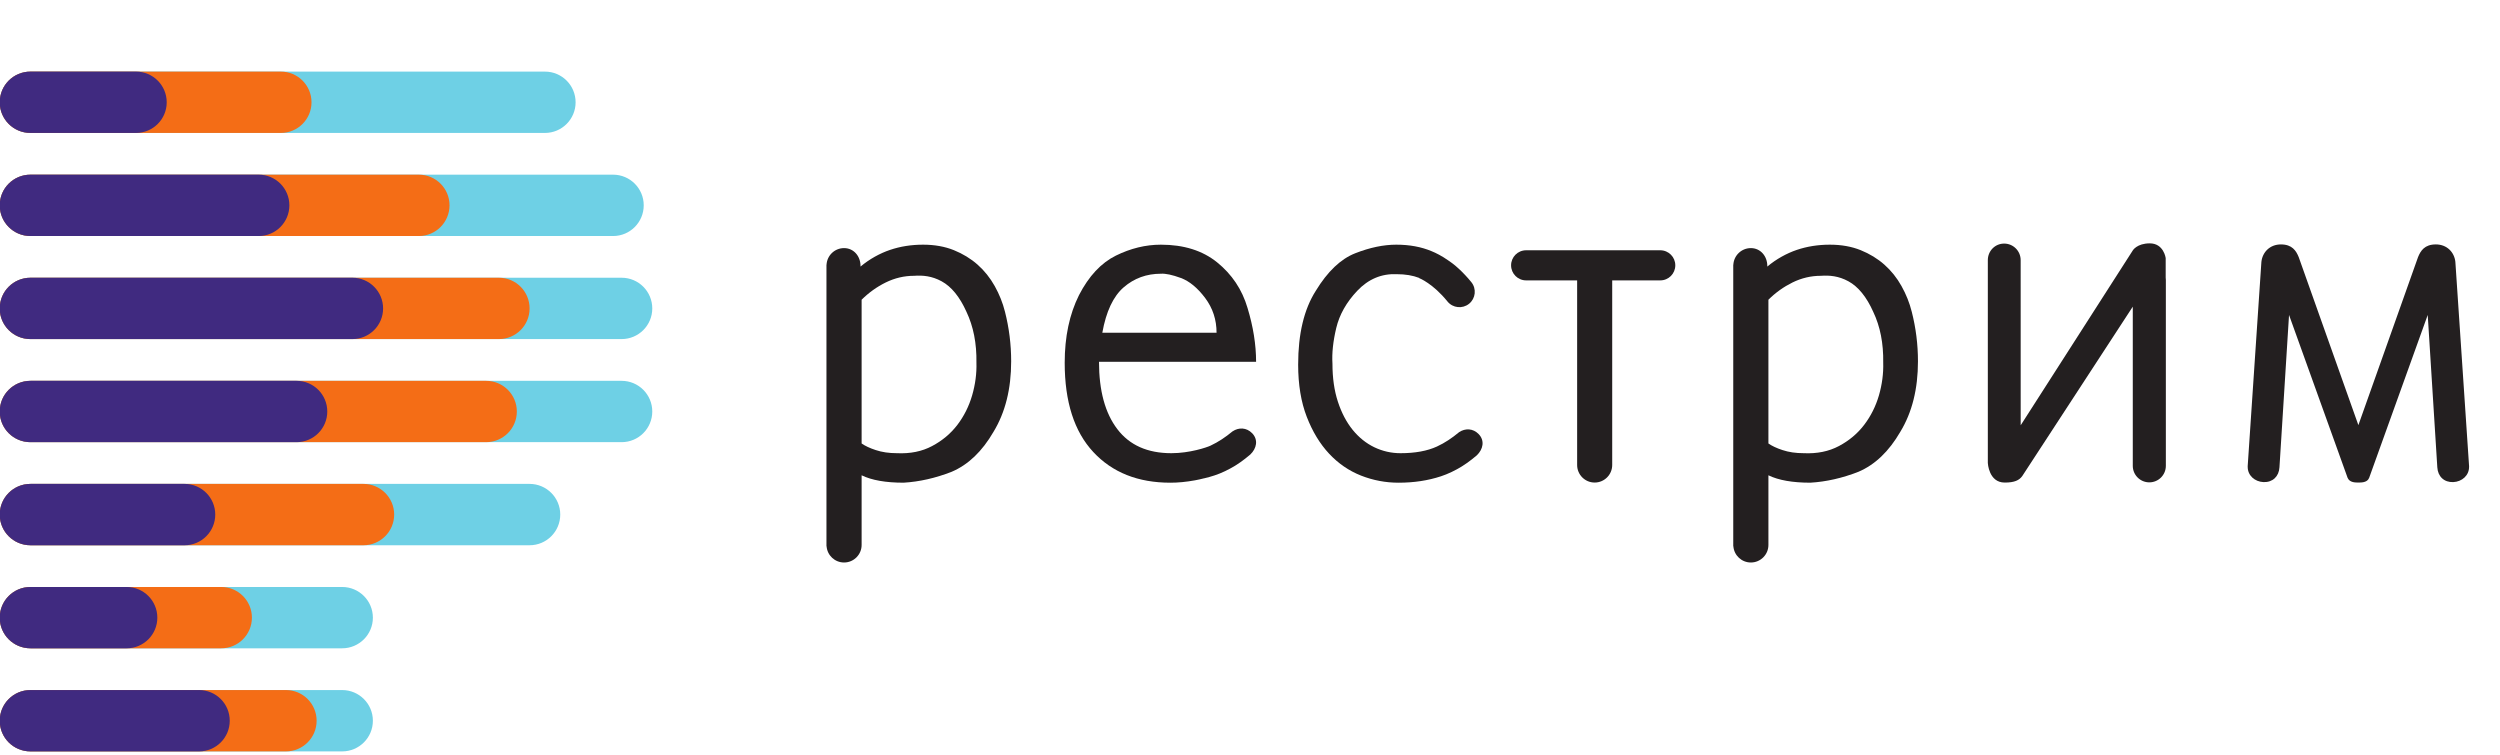 <?xml version="1.0" encoding="UTF-8" standalone="no"?>
<!-- Created with Inkscape (http://www.inkscape.org/) -->

<svg
   xmlns:dc="http://purl.org/dc/elements/1.1/"
   xmlns:cc="http://creativecommons.org/ns#"
   xmlns:rdf="http://www.w3.org/1999/02/22-rdf-syntax-ns#"
   xmlns:svg="http://www.w3.org/2000/svg"
   xmlns="http://www.w3.org/2000/svg"
   version="1.1"
   width="288"
   height="87"
   id="svg3004"
   xml:space="preserve"><defs
     id="defs3008"><clipPath
       id="clipPath3020"><path
         d="m 0,0 5855.78,0 0,2735 L 0,2735 0,0 z"
         id="path3022" /></clipPath></defs><g
     transform="matrix(1.25,0,0,-1.25,0,86.999)"
     id="g3012"><g
       transform="scale(0.1,0.1)"
       id="g3014"><g
         id="g3016"><g
           clip-path="url(#clipPath3020)"
           id="g3018"><path
             d="m 565.013,478.468 -536.973,0 c -15.625,0 -28.281,12.67 -28.281,28.3 0,15.59 12.656,28.25 28.281,28.25 l 536.973,0 c 15.598,0 28.242,-12.66 28.242,-28.25 0,-15.63 -12.644,-28.3 -28.242,-28.3"
             id="path3080"
             style="fill:#6ed0e5;fill-opacity:1;fill-rule:nonzero;stroke:none" /><path
             d="m 502.22,573.478 -474.18,0 c -15.625,0 -28.281,12.66 -28.281,28.23 0,15.62 12.656,28.29 28.281,28.29 l 474.18,0 c 15.605,0 28.254,-12.67 28.254,-28.29 0,-15.57 -12.649,-28.23 -28.254,-28.23"
             id="path3082"
             style="fill:#6ed0e5;fill-opacity:1;fill-rule:nonzero;stroke:none" /><path
             d="m 572.884,383.498 -544.844,0 c -15.625,0 -28.281,12.64 -28.281,28.23 0,15.63 12.656,28.3 28.281,28.3 l 544.844,0 c 15.605,0 28.254,-12.67 28.254,-28.3 0,-15.59 -12.649,-28.23 -28.254,-28.23"
             id="path3084"
             style="fill:#6ed0e5;fill-opacity:1;fill-rule:nonzero;stroke:none" /><path
             d="m 572.884,288.498 -544.844,0 c -15.625,0 -28.281,12.64 -28.281,28.26 0,15.61 12.656,28.26 28.281,28.26 l 544.844,0 c 15.605,0 28.254,-12.65 28.254,-28.26 0,-15.62 -12.649,-28.26 -28.254,-28.26"
             id="path3086"
             style="fill:#6ed0e5;fill-opacity:1;fill-rule:nonzero;stroke:none" /><path
             d="m 488.071,193.488 -460.031,0 c -15.625,0 -28.281,12.66 -28.281,28.28 0,15.6 12.656,28.26 28.281,28.26 l 460.031,0 c 15.606,0 28.258,-12.66 28.258,-28.26 0,-15.62 -12.652,-28.28 -28.258,-28.28"
             id="path3088"
             style="fill:#6ed0e5;fill-opacity:1;fill-rule:nonzero;stroke:none" /><path
             d="m 315.364,98.518 -287.324,0 c -15.625,0 -28.281,12.65 -28.281,28.23 0,15.62 12.656,28.28 28.281,28.28 l 287.324,0 c 15.586,0 28.282,-12.66 28.282,-28.28 0,-15.58 -12.696,-28.23 -28.282,-28.23"
             id="path3090"
             style="fill:#6ed0e5;fill-opacity:1;fill-rule:nonzero;stroke:none" /><path
             d="m 315.364,3.508 -287.324,0 c -15.625,0 -28.281,12.65 -28.281,28.26 0,15.62 12.656,28.27 28.281,28.27 l 287.324,0 c 15.586,0 28.282,-12.65 28.282,-28.27 0,-15.61 -12.696,-28.26 -28.282,-28.26"
             id="path3092"
             style="fill:#6ed0e5;fill-opacity:1;fill-rule:nonzero;stroke:none" /><path
             d="m 386.021,478.468 -357.981,0 c -15.625,0 -28.281,12.67 -28.281,28.3 0,15.59 12.656,28.25 28.281,28.25 l 357.981,0 c 15.593,0 28.269,-12.66 28.269,-28.25 0,-15.63 -12.676,-28.3 -28.269,-28.3"
             id="path3094"
             style="fill:#f46d16;fill-opacity:1;fill-rule:nonzero;stroke:none" /><path
             d="m 258.841,573.478 -230.801,0 c -15.625,0 -28.281,12.66 -28.281,28.23 0,15.62 12.656,28.29 28.281,28.29 l 230.801,0 c 15.598,0 28.254,-12.67 28.254,-28.29 0,-15.57 -12.656,-28.23 -28.254,-28.23"
             id="path3096"
             style="fill:#f46d16;fill-opacity:1;fill-rule:nonzero;stroke:none" /><path
             d="m 459.818,383.498 -431.778,0 c -15.605,0 -28.281,12.64 -28.281,28.23 0,15.63 12.676,28.3 28.281,28.3 l 431.778,0 c 15.617,0 28.253,-12.67 28.253,-28.3 0,-15.59 -12.636,-28.23 -28.253,-28.23"
             id="path3098"
             style="fill:#f46d16;fill-opacity:1;fill-rule:nonzero;stroke:none" /><path
             d="m 448.029,288.498 -419.989,0 c -15.605,0 -28.281,12.64 -28.281,28.26 0,15.61 12.676,28.26 28.281,28.26 l 419.989,0 c 15.625,0 28.285,-12.65 28.285,-28.26 0,-15.62 -12.66,-28.26 -28.285,-28.26"
             id="path3100"
             style="fill:#f46d16;fill-opacity:1;fill-rule:nonzero;stroke:none" /><path
             d="m 334.986,193.488 -306.946,0 c -15.625,0 -28.281,12.66 -28.281,28.28 0,15.6 12.656,28.26 28.281,28.26 l 306.946,0 c 15.593,0 28.281,-12.66 28.281,-28.26 0,-15.62 -12.688,-28.28 -28.281,-28.28"
             id="path3102"
             style="fill:#f46d16;fill-opacity:1;fill-rule:nonzero;stroke:none" /><path
             d="m 203.892,98.518 -175.852,0 c -15.625,0 -28.281,12.65 -28.281,28.23 0,15.62 12.656,28.28 28.281,28.28 l 175.852,0 c 15.613,0 28.262,-12.66 28.262,-28.28 0,-15.58 -12.649,-28.23 -28.262,-28.23"
             id="path3104"
             style="fill:#f46d16;fill-opacity:1;fill-rule:nonzero;stroke:none" /><path
             d="m 263.536,3.508 -235.496,0 c -15.625,0 -28.281,12.65 -28.281,28.26 0,15.62 12.656,28.27 28.281,28.27 l 235.496,0 c 15.618,0 28.262,-12.65 28.262,-28.27 0,-15.61 -12.644,-28.26 -28.262,-28.26"
             id="path3106"
             style="fill:#f46d16;fill-opacity:1;fill-rule:nonzero;stroke:none" /><path
             d="m 238.419,478.468 -210.379,0 c -15.625,0 -28.281,12.67 -28.281,28.3 0,15.59 12.656,28.25 28.281,28.25 l 210.379,0 c 15.617,0 28.266,-12.66 28.266,-28.25 0,-15.63 -12.649,-28.3 -28.266,-28.3"
             id="path3108"
             style="fill:#402a80;fill-opacity:1;fill-rule:nonzero;stroke:none" /><path
             d="m 125.364,573.478 -97.324,0 c -15.625,0 -28.281,12.66 -28.281,28.23 0,15.62 12.656,28.29 28.281,28.29 l 97.324,0 c 15.625,0 28.282,-12.67 28.282,-28.29 0,-15.57 -12.657,-28.23 -28.282,-28.23"
             id="path3110"
             style="fill:#402a80;fill-opacity:1;fill-rule:nonzero;stroke:none" /><path
             d="m 324.786,383.498 -296.746,0 c -15.605,0 -28.281,12.64 -28.281,28.23 0,15.63 12.676,28.3 28.281,28.3 l 296.746,0 c 15.61,0 28.274,-12.67 28.274,-28.3 0,-15.59 -12.664,-28.23 -28.274,-28.23"
             id="path3112"
             style="fill:#402a80;fill-opacity:1;fill-rule:nonzero;stroke:none" /><path
             d="m 273.353,288.498 -245.313,0 c -15.605,0 -28.281,12.64 -28.281,28.26 0,15.61 12.676,28.26 28.281,28.26 l 245.313,0 c 15.617,0 28.269,-12.65 28.269,-28.26 0,-15.62 -12.652,-28.26 -28.269,-28.26"
             id="path3114"
             style="fill:#402a80;fill-opacity:1;fill-rule:nonzero;stroke:none" /><path
             d="m 170.13,193.488 -142.09,0 c -15.605,0 -28.281,12.66 -28.281,28.28 0,15.6 12.676,28.26 28.281,28.26 l 142.09,0 c 15.598,0 28.25,-12.66 28.25,-28.26 0,-15.62 -12.652,-28.28 -28.25,-28.28"
             id="path3116"
             style="fill:#402a80;fill-opacity:1;fill-rule:nonzero;stroke:none" /><path
             d="m 116.751,98.518 -88.711,0 c -15.625,0 -28.281,12.65 -28.281,28.23 0,15.62 12.656,28.28 28.281,28.28 l 88.711,0 c 15.598,0 28.25,-12.66 28.25,-28.28 0,-15.58 -12.652,-28.23 -28.25,-28.23"
             id="path3118"
             style="fill:#402a80;fill-opacity:1;fill-rule:nonzero;stroke:none" /><path
             d="m 183.47,3.508 -155.43,0 c -15.625,0 -28.281,12.65 -28.281,28.26 0,15.62 12.656,28.27 28.281,28.27 l 155.43,0 c 15.625,0 28.262,-12.65 28.262,-28.27 0,-15.61 -12.637,-28.26 -28.262,-28.26"
             id="path3120"
             style="fill:#402a80;fill-opacity:1;fill-rule:nonzero;stroke:none" /><path
             d="m 1995.899,440.248 0,17.94 c 0,0 -1.8,13.53 -14.66,13.53 -11.79,0 -15.63,-6.47 -15.63,-6.47 l -103.34,-161.19 -0.02,152.21 c 0,8.4 -6.81,15.24 -15.21,15.24 -8.44,0 -15.05,-6.84 -15.05,-15.24 l 0,-186.94 c 0,0 0.8,-18.07 15.55,-18.07 9.13,0 13.31,2.13 16.13,5.92 l 101.91,156.19 0,-146.68 c 0,-8.43 6.84,-15.24 15.24,-15.24 8.41,0 15.24,6.81 15.24,15.24 l 0,171.35 c 0,0.74 -0.06,1.48 -0.16,2.21"
             id="path3122"
             style="fill:#231f20;fill-opacity:1;fill-rule:nonzero;stroke:none" /><path
             d="m 1530.119,465.338 -123.66,0 c -7.65,0 -13.84,-6.22 -13.84,-13.87 0,-7.66 6.19,-13.88 13.84,-13.88 l 47.03,0 0,-170.14 c 0,-8.92 7.23,-16.17 16.15,-16.17 8.94,0 16.17,7.25 16.17,16.17 l 0,170.14 44.31,0 c 7.65,0 13.84,6.22 13.84,13.88 0,7.65 -6.19,13.87 -13.84,13.87"
             id="path3124"
             style="fill:#231f20;fill-opacity:1;fill-rule:nonzero;stroke:none" /><path
             d="m 895.931,331.638 c -2.949,-10.09 -7.481,-19.15 -13.613,-27.21 -6.133,-8.03 -13.899,-14.54 -23.274,-19.51 -9.324,-5 -20.183,-7.16 -32.461,-6.59 -7.293,0 -13.816,0.96 -19.5,2.87 -5.508,1.8 -9.824,3.85 -13.015,6.09 l 0,132.48 c 6.636,6.57 14.031,11.87 22.214,15.9 8.34,4.09 17.032,6.14 26.133,6.14 7.879,0.57 16.348,-0.11 25.41,-5.08 9.082,-4.97 16.668,-14.33 22.852,-28.08 6.394,-13.48 9.504,-29.12 9.199,-46.95 0.305,-9.94 -1.035,-19.97 -3.945,-30.06 z m 30.266,77.01 c -2.043,8.17 -5.2,16.07 -9.446,23.68 -4.25,7.59 -9.519,14.18 -15.793,19.75 -6.289,5.55 -13.594,10.02 -21.929,13.39 -8.332,3.34 -17.778,5.03 -28.293,5.03 -10.84,0 -21.016,-1.6 -30.497,-4.82 -9.21,-3.11 -18.925,-8.41 -27.187,-15.37 l 0,0.59 c 0,8.94 -6.231,16.44 -15.156,16.44 -8.664,0 -15.703,-6.8 -16.164,-15.34 l -0.071,-0.02 0,-259.45 0.11,0 c 0.633,-8.36 7.605,-14.94 16.125,-14.94 8.925,0 16.172,7.25 16.172,16.17 l 0,64.2 c 9.324,-4.55 22.214,-6.82 38.679,-6.82 14.602,0.88 29.407,4.22 44.317,10.06 15.215,6.47 28.066,18.72 38.593,36.9 10.821,17.81 16.231,39.46 16.231,64.92 0,15.48 -1.902,30.71 -5.691,45.63"
             id="path3126"
             style="fill:#231f20;fill-opacity:1;fill-rule:nonzero;stroke:none" /><path
             d="m 2262.869,454.658 c -0.96,8.85 -7.73,16.08 -18.01,16.08 -10.3,0 -14,-5.79 -16.41,-11.74 l -54.95,-154.74 0,0.04 0,-0.01 -0.02,0.01 0,-0.02 -0.02,-0.02 -54.95,154.74 c -2.4,5.95 -6.11,11.74 -16.4,11.74 -10.28,0 -17.03,-7.23 -18,-16.08 l -12.66,-188.68 0.04,0 c -0.16,-8.21 6.57,-13.92 14.55,-14.29 8.39,-0.33 14.25,5.13 14.72,13.69 l 8.82,140.35 53.98,-150.11 c 0.81,-1.82 2.72,-4.32 8.68,-4.32 0.44,0 2.07,0 2.51,0 5.94,0 7.91,2.39 8.67,4.32 l 53.98,150.11 8.83,-140.35 c 0.48,-8.56 6.31,-14.02 14.72,-13.69 7.97,0.37 14.71,6.08 14.55,14.29 l 0.04,0 -12.67,188.68"
             id="path3128"
             style="fill:#231f20;fill-opacity:1;fill-rule:nonzero;stroke:none" /><path
             d="m 1362.739,295.928 c -5.27,5.41 -12.41,5.51 -18.02,1.79 -0.1,-0.08 -0.3,-0.24 -0.3,-0.24 -6.14,-5.07 -12.76,-9.62 -20.13,-13 -8.91,-4.09 -20.12,-6.15 -33.57,-6.15 -8.48,0 -16.53,1.84 -24.13,5.47 -7.61,3.67 -14.22,9 -19.96,16.03 -5.68,7.02 -10.25,15.64 -13.6,25.87 -3.38,10.25 -5.04,21.96 -5.04,35.13 -0.59,9.63 0.57,20.63 3.5,32.9 2.92,12.27 9.36,23.69 19.31,34.22 10.23,10.82 22.38,15.94 36.39,15.36 7.96,0 14.87,-1.16 20.76,-3.45 l -0.03,-0.15 -0.19,0.05 c 0.54,-0.16 12.87,-5.1 26.27,-21.62 4.93,-6.08 13.85,-6.99 19.92,-2.08 6.06,4.92 7,13.83 2.07,19.91 -1.91,2.37 -3.85,4.54 -5.74,6.56 -2.45,2.7 -5.39,5.51 -8.83,8.46 -1.89,1.57 -3.97,3.17 -6.32,4.74 -6.43,4.56 -12,7.25 -15.71,8.75 -9.49,4.01 -20.36,6.02 -32.61,6.02 -11.7,0 -24.31,-2.62 -37.74,-7.89 -13.44,-5.26 -25.58,-16.84 -36.43,-34.66 -10.82,-16.97 -16.23,-39.64 -16.23,-68 0,-18.44 2.65,-34.44 7.91,-48.03 5.25,-13.61 12.15,-24.98 20.62,-34.04 8.48,-9.06 18.27,-15.78 29.4,-20.18 11.13,-4.38 22.64,-6.56 34.67,-6.56 14.04,0 27.05,1.97 39.04,5.92 6.48,2.13 13.13,5.37 19.04,8.99 6.4,3.88 13.61,9.96 13.91,10.27 5.87,5.57 7.6,13.6 1.77,19.61"
             id="path3130"
             style="fill:#231f20;fill-opacity:1;fill-rule:nonzero;stroke:none" /><path
             d="m 1035.629,431.238 c 9.66,8.34 21.07,12.49 34.23,12.49 4.37,0.3 10.53,-1.02 18.43,-3.92 7.9,-2.95 15.35,-9.09 22.39,-18.45 7.01,-9.35 10.51,-20.03 10.51,-32.02 l -105.29,0 c 3.51,19.59 10.09,33.58 19.73,41.9 z m 100.38,-132.74 c -0.12,-0.07 -0.33,-0.23 -0.33,-0.23 -6.12,-5.08 -12.78,-9.58 -20.14,-13.02 -3.48,-1.62 -19.11,-6.92 -36.03,-6.92 -21.94,0 -38.52,7.38 -49.77,22.17 -11.28,14.75 -16.9,35.45 -16.9,62.08 l 144.77,0 c 0,15.78 -2.64,32.31 -7.88,49.58 -4.99,16.96 -14.34,30.99 -28.1,42.12 -13.46,10.82 -30.7,16.22 -51.77,16.22 -14.04,0 -27.86,-3.38 -41.47,-10.08 -13.6,-6.73 -24.94,-18.87 -33.982,-36.42 -8.789,-17.57 -13.183,-38.33 -13.183,-62.3 0,-36 8.769,-63.39 26.345,-82.27 17.53,-18.87 41.23,-28.29 71.08,-28.29 7,0 14.53,0.72 22.57,2.18 2.76,0.5 5.61,1.13 8.52,1.89 l 0,-0.04 c 3.25,0.75 6.43,1.65 9.53,2.67 6.52,2.13 13.14,5.38 19.06,8.98 6.41,3.87 13.62,9.98 13.93,10.28 5.85,5.57 7.57,13.59 1.76,19.61 -5.29,5.42 -12.41,5.52 -18.01,1.79"
             id="path3132"
             style="fill:#231f20;fill-opacity:1;fill-rule:nonzero;stroke:none" /><path
             d="m 1731.639,331.638 c -2.95,-10.09 -7.49,-19.15 -13.63,-27.21 -6.12,-8.03 -13.89,-14.54 -23.24,-19.51 -9.37,-5 -20.21,-7.16 -32.48,-6.59 -7.32,0 -13.82,0.96 -19.52,2.87 -5.51,1.8 -9.83,3.85 -13,6.09 l 0,132.48 c 6.61,6.57 14.03,11.87 22.21,15.9 8.34,4.09 17.04,6.14 26.12,6.14 7.87,0.57 16.37,-0.11 25.43,-5.08 9.06,-4.97 16.67,-14.33 22.82,-28.08 6.44,-13.48 9.52,-29.12 9.22,-46.95 0.3,-9.94 -1.03,-19.97 -3.93,-30.06 z m 30.24,77.01 c -2.03,8.17 -5.19,16.07 -9.44,23.68 -4.23,7.59 -9.51,14.18 -15.79,19.75 -6.27,5.55 -13.58,10.02 -21.92,13.39 -8.33,3.34 -17.78,5.03 -28.3,5.03 -10.84,0 -20.99,-1.6 -30.52,-4.82 -9.17,-3.11 -18.91,-8.41 -27.16,-15.37 l 0,0.59 c 0,8.94 -6.24,16.44 -15.16,16.44 -8.63,0 -15.71,-6.8 -16.15,-15.34 l -0.08,-0.02 0,-259.45 0.11,0 c 0.64,-8.36 7.59,-14.94 16.12,-14.94 8.92,0 16.18,7.25 16.18,16.17 l 0,64.2 c 9.33,-4.55 22.21,-6.82 38.67,-6.82 14.63,0.88 29.4,4.22 44.31,10.06 15.21,6.47 28.07,18.72 38.61,36.9 10.82,17.81 16.23,39.46 16.23,64.92 0,15.48 -1.9,30.71 -5.71,45.63"
             id="path3134"
             style="fill:#231f20;fill-opacity:1;fill-rule:nonzero;stroke:none" /></g></g></g></g></svg>